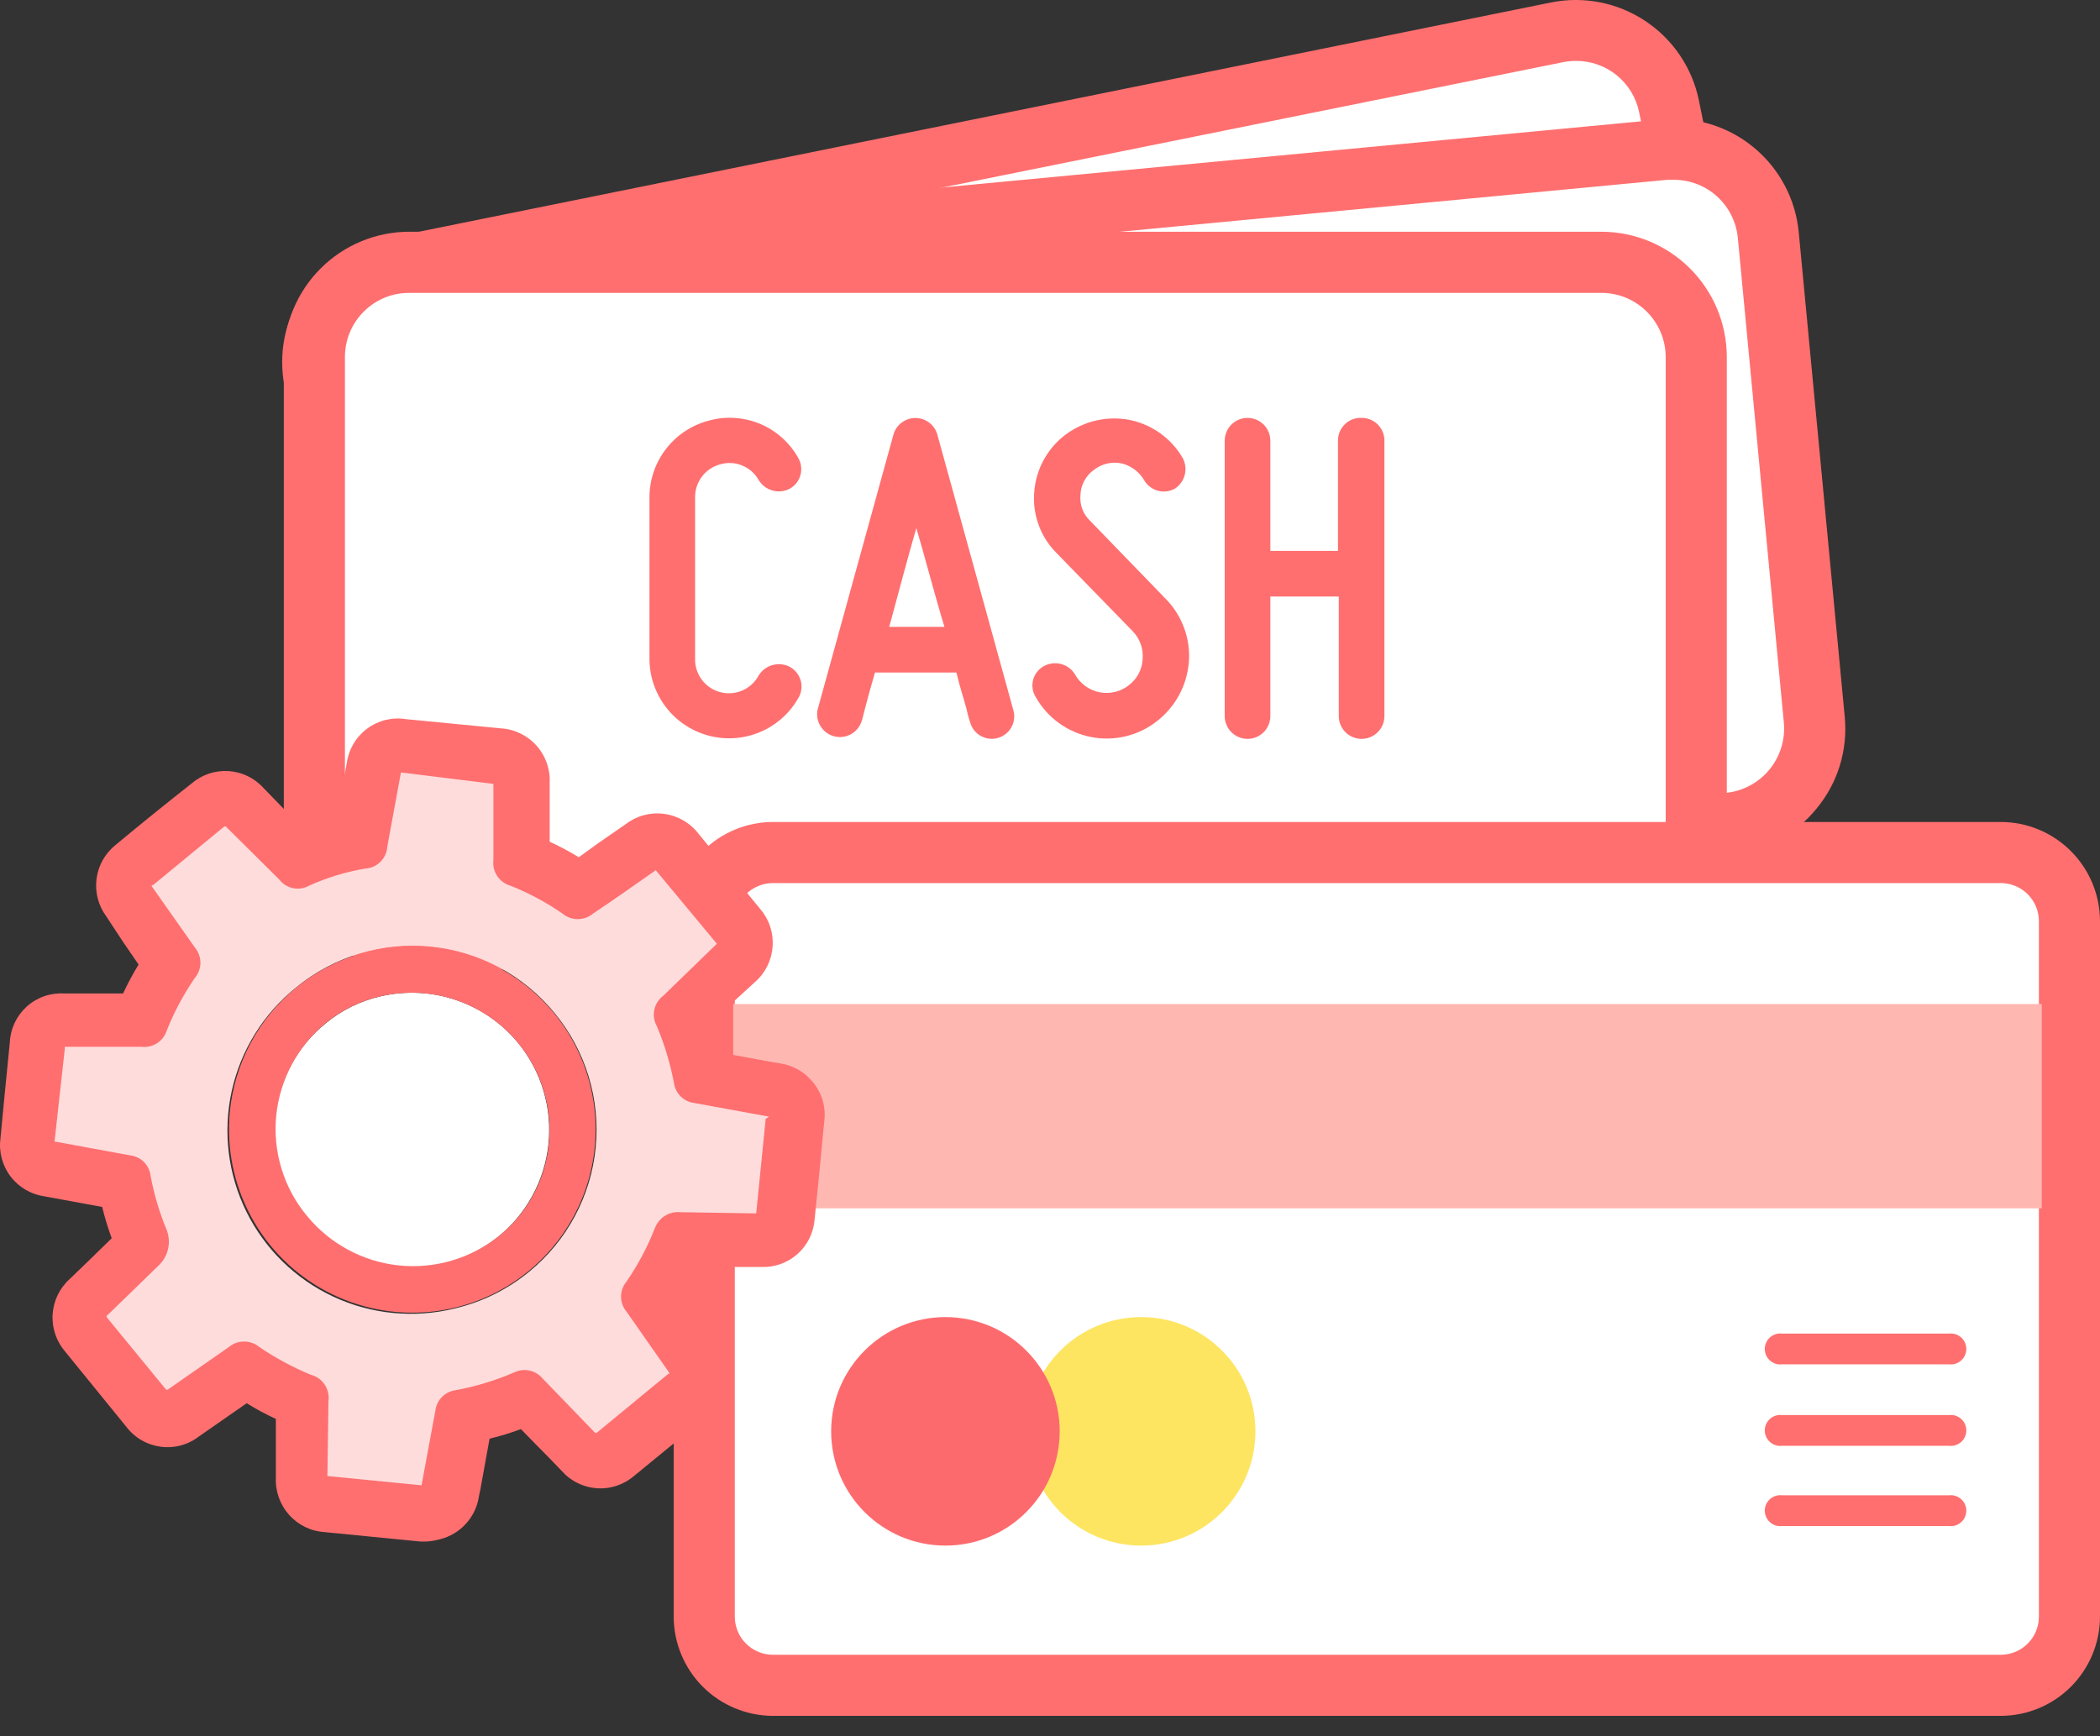 <svg width="52" height="43" viewBox="0 0 52 43" fill="none" xmlns="http://www.w3.org/2000/svg">
<rect x="0" y="0" width="52" height="43" fill="#333333" stroke="none"/>
<path d="M12.947 23.069L41.886 17.207C43.156 16.95 43.977 15.712 43.719 14.443L41.324 2.618C41.067 1.348 39.83 0.527 38.56 0.785L9.62 6.646C8.351 6.903 7.53 8.141 7.787 9.41L10.182 21.235C10.439 22.505 11.677 23.326 12.947 23.069Z" fill="white"/>
<path d="M12.481 23.867C11.767 23.864 11.076 23.615 10.525 23.162C9.974 22.709 9.596 22.08 9.454 21.381L7.048 9.578C6.886 8.771 7.051 7.934 7.505 7.248C7.96 6.562 8.668 6.085 9.474 5.921L38.411 0.06C39.218 -0.101 40.055 0.064 40.74 0.519C41.426 0.973 41.903 1.681 42.068 2.486L44.464 14.309C44.625 15.116 44.46 15.953 44.005 16.638C43.551 17.323 42.844 17.801 42.038 17.966L13.101 23.807C12.897 23.847 12.689 23.867 12.481 23.867ZM39.027 1.508C38.922 1.508 38.817 1.518 38.714 1.538L9.772 7.384C9.359 7.469 8.997 7.714 8.764 8.066C8.532 8.417 8.448 8.847 8.531 9.26L10.937 21.083C11.021 21.496 11.265 21.858 11.616 22.091C11.967 22.323 12.396 22.407 12.808 22.324L41.746 16.463C41.951 16.423 42.146 16.342 42.319 16.225C42.492 16.108 42.641 15.957 42.754 15.782C42.87 15.609 42.951 15.415 42.992 15.211C43.033 15.006 43.032 14.796 42.992 14.592L40.586 2.769C40.51 2.411 40.314 2.091 40.03 1.861C39.746 1.632 39.392 1.507 39.027 1.508Z" fill="#FF6F6F"/>
<path d="M13.415 23.171L42.811 20.387C44.101 20.265 45.047 19.12 44.925 17.831L43.787 5.819C43.665 4.53 42.521 3.583 41.231 3.706L11.835 6.489C10.546 6.612 9.599 7.756 9.722 9.046L10.859 21.057C10.981 22.346 12.126 23.293 13.415 23.171Z" fill="white"/>
<path d="M13.191 23.938C12.42 23.936 11.677 23.648 11.106 23.129C10.536 22.61 10.178 21.896 10.105 21.128L8.97 9.119C8.931 8.713 8.972 8.304 9.092 7.915C9.211 7.525 9.406 7.163 9.666 6.849C9.925 6.535 10.244 6.276 10.604 6.085C10.964 5.895 11.358 5.777 11.764 5.739L41.16 2.955C41.979 2.878 42.795 3.129 43.428 3.653C44.062 4.177 44.462 4.931 44.54 5.749L45.68 17.759C45.718 18.165 45.676 18.575 45.556 18.964C45.436 19.354 45.239 19.716 44.978 20.029C44.722 20.346 44.403 20.607 44.043 20.798C43.682 20.989 43.287 21.105 42.88 21.139L13.484 23.923C13.387 23.933 13.289 23.938 13.191 23.938ZM41.438 4.453H41.286L11.905 7.242C11.486 7.283 11.099 7.489 10.831 7.814C10.562 8.139 10.434 8.558 10.473 8.978L11.613 20.987C11.632 21.195 11.692 21.397 11.789 21.582C11.886 21.767 12.019 21.93 12.18 22.063C12.341 22.196 12.526 22.296 12.726 22.358C12.925 22.419 13.135 22.44 13.343 22.42L42.739 19.636C43.158 19.593 43.544 19.387 43.812 19.062C44.08 18.738 44.209 18.32 44.172 17.9L43.032 5.891C42.994 5.498 42.812 5.133 42.52 4.867C42.228 4.601 41.847 4.454 41.453 4.453H41.438Z" fill="#FF6F6F"/>
<path d="M39.657 6.496H10.13C8.835 6.496 7.785 7.546 7.785 8.842V20.907C7.785 22.202 8.835 23.252 10.13 23.252H39.657C40.953 23.252 42.003 22.202 42.003 20.907V8.842C42.003 7.546 40.953 6.496 39.657 6.496Z" fill="white"/>
<path d="M39.657 24.009H10.13C9.308 24.007 8.519 23.68 7.938 23.099C7.356 22.517 7.029 21.729 7.028 20.907V8.842C7.029 8.019 7.356 7.231 7.938 6.65C8.519 6.068 9.308 5.741 10.13 5.739H39.657C40.48 5.741 41.268 6.068 41.849 6.65C42.431 7.231 42.758 8.019 42.759 8.842V20.907C42.758 21.729 42.431 22.517 41.849 23.099C41.268 23.68 40.48 24.007 39.657 24.009ZM10.13 7.253C9.708 7.253 9.304 7.42 9.006 7.718C8.708 8.016 8.541 8.42 8.541 8.842V20.907C8.541 21.115 8.582 21.322 8.662 21.515C8.742 21.707 8.859 21.883 9.006 22.03C9.154 22.178 9.329 22.295 9.522 22.375C9.715 22.454 9.921 22.495 10.13 22.495H39.657C40.078 22.494 40.481 22.326 40.779 22.029C41.077 21.731 41.245 21.328 41.246 20.907V8.842C41.245 8.421 41.077 8.017 40.779 7.72C40.481 7.422 40.078 7.254 39.657 7.253H10.13Z" fill="#FF6F6F"/>
<path d="M16.082 16.322V12.327C16.08 11.893 16.222 11.47 16.486 11.125C16.749 10.78 17.12 10.532 17.54 10.42C17.96 10.301 18.408 10.327 18.811 10.493C19.215 10.66 19.551 10.958 19.764 11.338C19.801 11.402 19.826 11.471 19.835 11.544C19.845 11.617 19.841 11.69 19.822 11.761C19.803 11.832 19.771 11.898 19.726 11.957C19.682 12.015 19.626 12.063 19.562 12.1C19.431 12.171 19.276 12.188 19.132 12.149C18.987 12.11 18.863 12.016 18.786 11.888C18.694 11.725 18.55 11.598 18.377 11.528C18.204 11.457 18.012 11.447 17.832 11.5C17.654 11.548 17.496 11.653 17.384 11.8C17.272 11.947 17.211 12.127 17.212 12.312V16.307C17.206 16.495 17.264 16.68 17.377 16.832C17.489 16.983 17.649 17.092 17.831 17.141C18.013 17.19 18.207 17.176 18.38 17.102C18.553 17.027 18.696 16.896 18.786 16.73C18.863 16.602 18.987 16.509 19.132 16.47C19.276 16.43 19.431 16.448 19.562 16.518C19.628 16.555 19.686 16.604 19.731 16.664C19.777 16.723 19.811 16.791 19.83 16.864C19.848 16.936 19.852 17.012 19.841 17.086C19.83 17.16 19.804 17.232 19.764 17.295C19.547 17.674 19.21 17.97 18.806 18.136C18.402 18.303 17.954 18.33 17.533 18.215C17.112 18.099 16.741 17.848 16.478 17.498C16.216 17.149 16.076 16.723 16.082 16.287V16.322Z" fill="#FF6F6F"/>
<path d="M24.717 18.274C24.646 18.295 24.571 18.302 24.497 18.294C24.424 18.286 24.352 18.263 24.287 18.227C24.222 18.191 24.165 18.142 24.119 18.083C24.074 18.024 24.041 17.957 24.021 17.885C23.984 17.775 23.954 17.662 23.93 17.547C23.87 17.32 23.774 17.043 23.683 16.655H21.666C21.56 17.018 21.479 17.32 21.419 17.547C21.383 17.674 21.363 17.794 21.328 17.885C21.279 18.018 21.181 18.128 21.055 18.192C20.929 18.256 20.783 18.271 20.646 18.233C20.51 18.195 20.393 18.107 20.318 17.986C20.244 17.866 20.217 17.722 20.243 17.583L22.125 10.758C22.159 10.641 22.23 10.538 22.328 10.465C22.426 10.391 22.545 10.352 22.667 10.352C22.789 10.352 22.908 10.391 23.006 10.465C23.104 10.538 23.175 10.641 23.209 10.758L25.091 17.583C25.112 17.653 25.119 17.726 25.111 17.798C25.104 17.871 25.082 17.941 25.047 18.006C25.013 18.07 24.966 18.127 24.909 18.172C24.852 18.218 24.787 18.253 24.717 18.274ZM22.7 13.043C22.478 13.805 22.241 14.713 22.019 15.525H23.386C23.139 14.713 22.907 13.805 22.68 13.043H22.7Z" fill="#FF6F6F"/>
<path d="M28.293 16.337C28.306 16.208 28.29 16.079 28.248 15.957C28.205 15.835 28.136 15.723 28.046 15.631L26.165 13.699C25.967 13.503 25.815 13.265 25.72 13.004C25.624 12.742 25.586 12.463 25.61 12.186C25.63 11.907 25.71 11.636 25.844 11.39C25.978 11.145 26.163 10.931 26.387 10.763C26.612 10.596 26.869 10.477 27.143 10.414C27.416 10.352 27.7 10.347 27.975 10.4C28.25 10.457 28.509 10.571 28.736 10.735C28.963 10.899 29.153 11.11 29.292 11.354C29.356 11.48 29.372 11.627 29.336 11.764C29.299 11.902 29.214 12.021 29.095 12.1C28.965 12.173 28.812 12.192 28.668 12.152C28.525 12.112 28.402 12.018 28.328 11.888C28.267 11.784 28.186 11.694 28.089 11.623C27.992 11.552 27.881 11.501 27.764 11.475C27.645 11.451 27.522 11.454 27.405 11.483C27.287 11.512 27.177 11.566 27.083 11.641C26.985 11.711 26.905 11.802 26.848 11.908C26.791 12.014 26.759 12.131 26.755 12.251C26.742 12.37 26.757 12.49 26.798 12.602C26.839 12.714 26.905 12.815 26.992 12.897L28.858 14.824C29.063 15.03 29.22 15.277 29.32 15.55C29.421 15.822 29.461 16.113 29.438 16.402C29.414 16.69 29.331 16.969 29.193 17.221C29.055 17.474 28.865 17.695 28.636 17.87C28.407 18.047 28.144 18.172 27.863 18.238C27.581 18.303 27.289 18.308 27.006 18.251C26.723 18.194 26.456 18.077 26.222 17.908C25.988 17.738 25.793 17.521 25.65 17.27C25.61 17.207 25.583 17.137 25.571 17.063C25.559 16.989 25.562 16.914 25.581 16.841C25.599 16.769 25.632 16.701 25.678 16.642C25.724 16.583 25.781 16.534 25.847 16.498C25.978 16.425 26.133 16.406 26.279 16.446C26.424 16.485 26.548 16.58 26.624 16.71C26.687 16.822 26.775 16.919 26.879 16.994C26.984 17.069 27.104 17.121 27.23 17.145C27.357 17.17 27.487 17.166 27.612 17.136C27.737 17.105 27.854 17.048 27.955 16.968C28.053 16.893 28.134 16.798 28.193 16.689C28.251 16.58 28.285 16.46 28.293 16.337Z" fill="#FF6F6F"/>
<path d="M33.716 10.35C33.79 10.349 33.864 10.363 33.933 10.391C34.002 10.419 34.064 10.461 34.117 10.514C34.169 10.566 34.211 10.629 34.239 10.698C34.267 10.767 34.281 10.84 34.281 10.915V17.734C34.281 17.884 34.221 18.028 34.115 18.134C34.009 18.239 33.865 18.299 33.716 18.299C33.566 18.299 33.422 18.239 33.316 18.134C33.21 18.028 33.151 17.884 33.151 17.734V14.773H31.456V17.734C31.456 17.884 31.396 18.028 31.291 18.134C31.185 18.239 31.041 18.299 30.891 18.299C30.741 18.299 30.598 18.239 30.492 18.134C30.386 18.028 30.326 17.884 30.326 17.734V10.915C30.326 10.765 30.386 10.621 30.492 10.515C30.598 10.409 30.741 10.35 30.891 10.35C31.041 10.35 31.185 10.409 31.291 10.515C31.396 10.621 31.456 10.765 31.456 10.915V13.643H33.131V10.915C33.13 10.838 33.145 10.763 33.174 10.693C33.203 10.623 33.247 10.559 33.302 10.506C33.356 10.453 33.421 10.412 33.492 10.385C33.564 10.358 33.64 10.346 33.716 10.35Z" fill="#FF6F6F"/>
<path d="M49.544 21.113H19.139C18.2 21.113 17.439 21.875 17.439 22.813V40.033C17.439 40.972 18.2 41.733 19.139 41.733H49.544C50.483 41.733 51.243 40.972 51.243 40.033V22.813C51.243 21.875 50.483 21.113 49.544 21.113Z" fill="white"/>
<path d="M49.544 42.495H19.139C18.488 42.493 17.863 42.234 17.403 41.774C16.943 41.313 16.683 40.69 16.682 40.038V22.813C16.683 22.162 16.943 21.538 17.403 21.078C17.863 20.617 18.488 20.358 19.139 20.357H49.544C50.195 20.358 50.819 20.617 51.279 21.078C51.739 21.538 51.999 22.162 52 22.813V40.038C51.999 40.69 51.739 41.313 51.279 41.774C50.819 42.234 50.195 42.493 49.544 42.495ZM19.139 21.87C19.015 21.87 18.892 21.895 18.778 21.942C18.663 21.989 18.559 22.059 18.472 22.146C18.384 22.234 18.314 22.338 18.267 22.452C18.22 22.567 18.195 22.689 18.195 22.813V40.038C18.195 40.162 18.22 40.285 18.267 40.399C18.314 40.514 18.384 40.618 18.472 40.705C18.559 40.793 18.663 40.862 18.778 40.91C18.892 40.957 19.015 40.982 19.139 40.982H49.544C49.667 40.982 49.79 40.957 49.904 40.91C50.019 40.862 50.123 40.793 50.21 40.705C50.298 40.618 50.367 40.514 50.415 40.399C50.462 40.285 50.487 40.162 50.487 40.038V22.813C50.487 22.689 50.462 22.567 50.415 22.452C50.367 22.338 50.298 22.234 50.21 22.146C50.123 22.059 50.019 21.989 49.904 21.942C49.79 21.895 49.667 21.87 49.544 21.87H19.139Z" fill="#FF6F6F"/>
<path d="M50.558 24.866H18.155V29.925H50.558V24.866Z" fill="#FFB7B2"/>
<path d="M28.258 38.278C29.821 38.278 31.087 37.011 31.087 35.448C31.087 33.886 29.821 32.619 28.258 32.619C26.695 32.619 25.428 33.886 25.428 35.448C25.428 37.011 26.695 38.278 28.258 38.278Z" fill="#FDE561"/>
<path d="M23.411 38.278C24.974 38.278 26.24 37.011 26.24 35.448C26.24 33.886 24.974 32.619 23.411 32.619C21.848 32.619 20.581 33.886 20.581 35.448C20.581 37.011 21.848 38.278 23.411 38.278Z" fill="#FD6A6E"/>
<path d="M48.263 33.789H44.127C44.073 33.795 44.018 33.79 43.967 33.774C43.915 33.757 43.868 33.73 43.828 33.694C43.787 33.658 43.755 33.614 43.733 33.565C43.711 33.516 43.699 33.462 43.699 33.408C43.699 33.354 43.711 33.301 43.733 33.251C43.755 33.202 43.787 33.158 43.828 33.122C43.868 33.086 43.915 33.059 43.967 33.043C44.018 33.026 44.073 33.021 44.127 33.027H48.263C48.316 33.021 48.371 33.026 48.422 33.043C48.474 33.059 48.521 33.086 48.562 33.122C48.602 33.158 48.634 33.202 48.656 33.251C48.678 33.301 48.69 33.354 48.69 33.408C48.69 33.462 48.678 33.516 48.656 33.565C48.634 33.614 48.602 33.658 48.562 33.694C48.521 33.73 48.474 33.757 48.422 33.774C48.371 33.79 48.316 33.795 48.263 33.789Z" fill="#FF6F6F"/>
<path d="M48.263 35.807H44.127C44.073 35.813 44.018 35.808 43.967 35.791C43.915 35.775 43.868 35.748 43.828 35.712C43.787 35.676 43.755 35.632 43.733 35.583C43.711 35.533 43.699 35.48 43.699 35.426C43.699 35.372 43.711 35.318 43.733 35.269C43.755 35.22 43.787 35.176 43.828 35.14C43.868 35.104 43.915 35.077 43.967 35.06C44.018 35.044 44.073 35.039 44.127 35.045H48.263C48.316 35.039 48.371 35.044 48.422 35.06C48.474 35.077 48.521 35.104 48.562 35.14C48.602 35.176 48.634 35.22 48.656 35.269C48.678 35.318 48.69 35.372 48.69 35.426C48.69 35.48 48.678 35.533 48.656 35.583C48.634 35.632 48.602 35.676 48.562 35.712C48.521 35.748 48.474 35.775 48.422 35.791C48.371 35.808 48.316 35.813 48.263 35.807Z" fill="#FF6F6F"/>
<path d="M48.263 37.794H44.127C44.073 37.8 44.018 37.795 43.967 37.779C43.915 37.762 43.868 37.735 43.828 37.699C43.787 37.663 43.755 37.619 43.733 37.57C43.711 37.521 43.699 37.467 43.699 37.413C43.699 37.359 43.711 37.306 43.733 37.256C43.755 37.207 43.787 37.163 43.828 37.127C43.868 37.091 43.915 37.064 43.967 37.048C44.018 37.031 44.073 37.026 44.127 37.032H48.263C48.316 37.026 48.371 37.031 48.422 37.048C48.474 37.064 48.521 37.091 48.562 37.127C48.602 37.163 48.634 37.207 48.656 37.256C48.678 37.306 48.69 37.359 48.69 37.413C48.69 37.467 48.678 37.521 48.656 37.57C48.634 37.619 48.602 37.663 48.562 37.699C48.521 37.735 48.474 37.762 48.422 37.779C48.371 37.795 48.316 37.8 48.263 37.794Z" fill="#FF6F6F"/>
<path d="M19.981 26.919C19.812 26.707 19.569 26.566 19.3 26.526L19.063 26.48L17.732 26.223C17.66 25.879 17.558 25.541 17.429 25.214L17.933 24.74L18.569 24.13C18.68 24.035 18.772 23.918 18.837 23.787C18.903 23.656 18.942 23.513 18.951 23.367C18.961 23.22 18.941 23.074 18.892 22.935C18.844 22.797 18.768 22.67 18.67 22.561C18.165 21.942 17.661 21.327 17.157 20.715C17.068 20.599 16.957 20.502 16.831 20.43C16.705 20.357 16.566 20.31 16.422 20.291C16.277 20.272 16.131 20.282 15.99 20.32C15.85 20.358 15.718 20.424 15.603 20.513L14.947 20.967L14.322 21.401C14.031 21.206 13.724 21.038 13.404 20.896C13.404 20.503 13.404 20.115 13.404 19.721V19.333C13.415 19.186 13.396 19.038 13.348 18.898C13.301 18.758 13.226 18.629 13.127 18.519C13.029 18.409 12.909 18.32 12.776 18.256C12.642 18.194 12.497 18.158 12.35 18.153L10.019 17.926C9.875 17.902 9.727 17.908 9.584 17.942C9.442 17.977 9.308 18.04 9.19 18.128C9.073 18.215 8.974 18.326 8.9 18.452C8.825 18.578 8.777 18.718 8.758 18.864C8.662 19.368 8.567 19.872 8.476 20.407C8.128 20.468 7.789 20.571 7.467 20.715L6.902 20.17L6.398 19.63C6.207 19.422 5.942 19.296 5.66 19.278C5.378 19.26 5.1 19.352 4.885 19.535L3.018 21.048C2.795 21.225 2.65 21.482 2.613 21.764C2.576 22.047 2.651 22.333 2.822 22.561C2.983 22.788 3.139 23.02 3.301 23.252C3.462 23.484 3.568 23.645 3.709 23.847C3.517 24.137 3.348 24.443 3.205 24.76H1.621C1.474 24.749 1.326 24.768 1.186 24.816C1.046 24.864 0.917 24.94 0.807 25.039C0.697 25.138 0.609 25.258 0.547 25.392C0.485 25.526 0.45 25.672 0.446 25.819C0.37 26.611 0.29 27.403 0.214 28.195C0.193 28.338 0.201 28.483 0.237 28.622C0.273 28.762 0.336 28.893 0.423 29.008C0.509 29.122 0.618 29.219 0.742 29.292C0.867 29.364 1.004 29.412 1.147 29.431C1.651 29.527 2.156 29.622 2.706 29.713C2.777 30.057 2.876 30.395 3.003 30.722L2.499 31.227L1.858 31.802C1.749 31.896 1.66 32.012 1.597 32.141C1.533 32.271 1.495 32.412 1.486 32.556C1.477 32.7 1.497 32.844 1.545 32.98C1.592 33.117 1.666 33.242 1.762 33.35C2.267 33.97 2.771 34.586 3.276 35.206C3.364 35.322 3.474 35.418 3.599 35.491C3.725 35.564 3.864 35.611 4.008 35.63C4.152 35.648 4.298 35.639 4.438 35.6C4.578 35.562 4.709 35.497 4.824 35.408L5.535 34.904L6.105 34.51C6.398 34.701 6.705 34.87 7.023 35.014C7.023 35.519 7.023 36.064 7.023 36.588C7.014 36.733 7.033 36.879 7.08 37.016C7.128 37.154 7.202 37.28 7.298 37.389C7.395 37.497 7.513 37.585 7.644 37.648C7.775 37.71 7.917 37.746 8.062 37.753L10.428 37.985C10.566 38.008 10.708 38.008 10.847 37.985C11.06 37.933 11.254 37.817 11.401 37.654C11.549 37.49 11.644 37.286 11.674 37.067L11.704 36.896C11.79 36.442 11.87 35.988 11.956 35.519C12.3 35.449 12.638 35.35 12.965 35.221L13.469 35.726C13.671 35.927 13.868 36.134 14.065 36.336C14.159 36.447 14.275 36.537 14.405 36.602C14.535 36.668 14.677 36.706 14.822 36.715C14.968 36.725 15.114 36.705 15.251 36.657C15.389 36.609 15.515 36.535 15.623 36.437L17.469 34.924C17.587 34.836 17.685 34.726 17.759 34.599C17.833 34.473 17.881 34.333 17.9 34.187C17.919 34.042 17.908 33.894 17.869 33.753C17.829 33.612 17.762 33.48 17.671 33.365L17.167 32.639L16.783 32.084C16.978 31.795 17.146 31.489 17.288 31.171H18.902C19.176 31.18 19.444 31.085 19.651 30.904C19.858 30.723 19.988 30.471 20.016 30.198C20.097 29.446 20.173 28.684 20.243 27.938V27.701C20.255 27.559 20.238 27.417 20.193 27.283C20.148 27.148 20.076 27.024 19.981 26.919ZM16.486 30.122C16.395 30.192 16.328 30.289 16.294 30.399C16.11 30.859 15.877 31.297 15.598 31.706C15.511 31.81 15.464 31.941 15.464 32.076C15.464 32.212 15.511 32.343 15.598 32.447C15.951 32.952 16.309 33.456 16.662 33.96C16.661 33.97 16.661 33.98 16.662 33.991H16.637L14.857 35.453L13.545 34.102C13.462 34.001 13.347 33.932 13.22 33.906C13.093 33.879 12.96 33.897 12.844 33.955C12.381 34.154 11.897 34.301 11.401 34.394C11.273 34.41 11.154 34.468 11.062 34.56C10.971 34.651 10.913 34.77 10.897 34.898L10.539 36.815H10.514L8.214 36.588H8.183L8.214 34.732C8.233 34.588 8.199 34.442 8.118 34.321C8.038 34.2 7.915 34.113 7.775 34.076C7.331 33.893 6.906 33.665 6.509 33.395C6.402 33.304 6.266 33.254 6.125 33.254C5.985 33.254 5.849 33.304 5.742 33.395L4.229 34.45H4.199C4.186 34.44 4.176 34.428 4.168 34.414L2.716 32.649V32.619L2.746 32.588L3.992 31.378C4.119 31.263 4.207 31.111 4.241 30.943C4.276 30.775 4.255 30.6 4.183 30.445C4.012 30.027 3.885 29.593 3.805 29.148C3.788 29.015 3.725 28.893 3.628 28.801C3.53 28.709 3.404 28.653 3.271 28.644L1.435 28.306H1.354V28.241L1.581 25.956V25.92H1.611H3.482C3.619 25.936 3.757 25.903 3.872 25.827C3.987 25.752 4.073 25.638 4.113 25.507C4.295 25.053 4.525 24.62 4.799 24.215C4.887 24.109 4.934 23.975 4.934 23.837C4.934 23.699 4.887 23.565 4.799 23.459L3.735 21.946V21.915H3.76L5.525 20.463H5.56H5.591L6.902 21.799C6.988 21.912 7.111 21.989 7.249 22.017C7.388 22.045 7.531 22.021 7.654 21.951C8.093 21.752 8.555 21.611 9.031 21.532C9.172 21.524 9.306 21.463 9.407 21.363C9.507 21.263 9.567 21.129 9.575 20.987L9.893 19.161H9.929L12.249 19.388V21.275C12.23 21.414 12.263 21.555 12.341 21.672C12.419 21.789 12.537 21.874 12.672 21.91C13.123 22.092 13.553 22.322 13.954 22.596C14.06 22.688 14.196 22.738 14.337 22.738C14.477 22.738 14.613 22.688 14.72 22.596L16.264 21.527L17.777 23.348H17.752C17.313 23.782 16.869 24.21 16.425 24.639C16.314 24.724 16.237 24.846 16.207 24.983C16.178 25.119 16.198 25.262 16.264 25.386C16.455 25.836 16.597 26.306 16.687 26.788C16.706 26.919 16.769 27.04 16.865 27.132C16.961 27.224 17.085 27.28 17.217 27.292L19.068 27.63H19.093V27.655L18.866 29.971L16.985 29.94C16.893 29.931 16.801 29.942 16.714 29.973C16.628 30.005 16.55 30.056 16.486 30.122Z" fill="#FF6F6F"/>
<path d="M10.564 38.177H10.408L8.047 37.945C7.707 37.926 7.389 37.773 7.161 37.519C6.933 37.266 6.815 36.933 6.831 36.593C6.831 36.089 6.831 35.625 6.831 35.141C6.583 35.026 6.342 34.897 6.11 34.752L5.535 35.151L4.935 35.569C4.801 35.673 4.649 35.75 4.485 35.795C4.322 35.84 4.152 35.852 3.984 35.83C3.816 35.808 3.654 35.754 3.507 35.669C3.36 35.585 3.232 35.472 3.129 35.337L1.616 33.476C1.395 33.221 1.282 32.89 1.303 32.553C1.324 32.216 1.476 31.901 1.727 31.675L2.292 31.131L2.352 31.07L2.766 30.667C2.673 30.412 2.594 30.153 2.529 29.89L1.096 29.628C0.762 29.579 0.46 29.4 0.257 29.13C0.054 28.86 -0.034 28.52 0.012 28.185C0.088 27.393 0.163 26.601 0.244 25.809C0.252 25.642 0.294 25.477 0.366 25.325C0.439 25.174 0.541 25.038 0.666 24.925C0.791 24.813 0.937 24.727 1.096 24.672C1.255 24.617 1.423 24.594 1.591 24.604H1.747H3.048C3.162 24.358 3.29 24.119 3.432 23.888L3.048 23.328L2.63 22.692C2.432 22.424 2.347 22.089 2.391 21.759C2.435 21.429 2.606 21.129 2.867 20.922C3.486 20.407 4.109 19.903 4.738 19.409C4.991 19.188 5.321 19.076 5.656 19.096C5.991 19.117 6.305 19.269 6.529 19.52L7.538 20.559C7.793 20.456 8.056 20.375 8.324 20.317C8.41 19.812 8.501 19.368 8.587 18.899C8.609 18.731 8.666 18.569 8.752 18.422C8.838 18.276 8.953 18.148 9.089 18.047C9.225 17.945 9.38 17.872 9.545 17.831C9.71 17.791 9.882 17.783 10.05 17.81L12.385 18.037C12.556 18.045 12.723 18.087 12.878 18.161C13.032 18.235 13.171 18.338 13.285 18.466C13.399 18.594 13.486 18.743 13.542 18.905C13.598 19.066 13.621 19.238 13.611 19.409V19.792C13.611 20.145 13.611 20.493 13.611 20.846C13.859 20.959 14.1 21.087 14.332 21.23L14.836 20.866L15.492 20.412C15.626 20.309 15.779 20.233 15.942 20.189C16.106 20.145 16.276 20.134 16.444 20.156C16.612 20.178 16.773 20.233 16.92 20.318C17.066 20.402 17.195 20.515 17.298 20.649L18.811 22.495C18.923 22.623 19.01 22.771 19.065 22.932C19.12 23.093 19.143 23.263 19.132 23.433C19.121 23.602 19.077 23.768 19.002 23.921C18.927 24.073 18.823 24.209 18.695 24.321L18.049 24.912L17.651 25.3C17.747 25.553 17.826 25.813 17.888 26.077L19.098 26.299L19.335 26.339C19.647 26.389 19.929 26.553 20.127 26.798C20.235 26.927 20.317 27.077 20.366 27.238C20.415 27.399 20.432 27.569 20.415 27.736L20.39 27.968C20.319 28.725 20.248 29.481 20.168 30.233C20.136 30.552 19.985 30.848 19.744 31.06C19.504 31.272 19.192 31.386 18.871 31.378H17.358C17.248 31.611 17.125 31.839 16.99 32.059L17.353 32.563C17.499 32.78 17.651 32.997 17.802 33.209C17.907 33.343 17.984 33.497 18.029 33.661C18.073 33.826 18.085 33.997 18.063 34.166C18.041 34.335 17.986 34.498 17.9 34.645C17.815 34.793 17.701 34.922 17.565 35.025C16.95 35.529 16.334 36.033 15.719 36.538C15.592 36.65 15.445 36.736 15.285 36.791C15.125 36.846 14.956 36.869 14.787 36.858C14.618 36.847 14.453 36.803 14.301 36.728C14.15 36.654 14.014 36.549 13.903 36.422C13.706 36.215 13.51 36.013 13.308 35.812L12.899 35.393C12.646 35.488 12.386 35.567 12.123 35.63C12.047 36.054 11.971 36.467 11.896 36.881L11.86 37.052C11.824 37.307 11.712 37.544 11.539 37.735C11.367 37.925 11.141 38.06 10.892 38.122C10.785 38.151 10.675 38.17 10.564 38.177ZM6.13 34.293L6.236 34.364C6.519 34.546 6.816 34.704 7.124 34.838L7.24 34.889V35.015C7.24 35.519 7.24 36.069 7.24 36.593C7.231 36.715 7.247 36.837 7.286 36.952C7.326 37.067 7.388 37.173 7.47 37.264C7.551 37.354 7.65 37.427 7.761 37.478C7.871 37.53 7.991 37.558 8.113 37.562L10.473 37.799C10.592 37.817 10.713 37.817 10.831 37.799C11.009 37.755 11.17 37.658 11.293 37.521C11.415 37.385 11.493 37.214 11.517 37.032L11.547 36.856C11.633 36.402 11.714 35.948 11.8 35.484V35.352H11.926C12.255 35.285 12.577 35.189 12.889 35.065L13.005 35.02L13.091 35.11C13.252 35.282 13.419 35.448 13.595 35.615L14.191 36.235C14.269 36.329 14.365 36.406 14.474 36.461C14.583 36.516 14.702 36.548 14.824 36.556C14.946 36.563 15.068 36.546 15.182 36.505C15.297 36.463 15.403 36.399 15.492 36.316C16.112 35.812 16.728 35.307 17.338 34.803C17.438 34.73 17.522 34.638 17.585 34.532C17.648 34.426 17.688 34.308 17.704 34.186C17.72 34.063 17.71 33.939 17.676 33.82C17.641 33.702 17.583 33.592 17.504 33.496L17.035 32.78L16.531 32.049L16.602 31.943C16.787 31.662 16.945 31.365 17.076 31.055L17.126 30.939H17.257C17.792 30.939 18.332 30.964 18.866 30.969C19.093 30.976 19.314 30.896 19.484 30.746C19.654 30.596 19.761 30.388 19.784 30.162C19.865 29.411 19.936 28.649 20.011 27.903V27.671C20.023 27.555 20.011 27.438 19.976 27.327C19.941 27.216 19.885 27.114 19.809 27.025C19.671 26.862 19.477 26.756 19.265 26.727L19.008 26.667L17.696 26.425H17.57L17.545 26.299C17.472 25.971 17.374 25.648 17.252 25.335L17.207 25.214L17.782 24.654L18.417 24.044C18.517 23.965 18.599 23.865 18.659 23.752C18.718 23.639 18.752 23.515 18.76 23.387C18.768 23.26 18.75 23.132 18.705 23.012C18.661 22.893 18.592 22.784 18.503 22.692L16.99 20.846C16.916 20.75 16.823 20.669 16.718 20.609C16.613 20.548 16.496 20.51 16.375 20.495C16.255 20.48 16.133 20.489 16.015 20.521C15.899 20.554 15.789 20.61 15.694 20.685L15.033 21.139L14.407 21.573L14.302 21.648L14.196 21.573C13.913 21.39 13.616 21.232 13.308 21.098L13.192 21.048V20.922C13.192 20.533 13.192 20.14 13.192 19.747V19.363C13.206 19.238 13.194 19.11 13.155 18.989C13.117 18.869 13.055 18.757 12.971 18.662C12.888 18.567 12.785 18.491 12.67 18.438C12.555 18.385 12.431 18.356 12.304 18.354L10.004 18.153C9.883 18.132 9.759 18.136 9.639 18.165C9.519 18.194 9.407 18.247 9.308 18.32C9.21 18.394 9.127 18.486 9.065 18.593C9.004 18.7 8.965 18.817 8.95 18.939C8.854 19.444 8.758 19.948 8.667 20.483V20.609H8.541C8.211 20.667 7.889 20.765 7.583 20.902L7.462 20.957L6.277 19.726C6.196 19.635 6.097 19.561 5.987 19.509C5.877 19.456 5.758 19.426 5.636 19.421C5.514 19.415 5.393 19.434 5.278 19.476C5.164 19.518 5.059 19.583 4.97 19.666L3.104 21.179C3.007 21.251 2.926 21.341 2.865 21.445C2.804 21.549 2.764 21.665 2.749 21.784C2.733 21.904 2.742 22.025 2.774 22.141C2.807 22.258 2.862 22.366 2.937 22.46L3.371 23.126L3.901 23.893L3.83 23.999C3.652 24.279 3.498 24.574 3.371 24.881L3.321 25.002H3.195H1.767H1.611C1.491 24.993 1.37 25.009 1.255 25.048C1.141 25.087 1.036 25.148 0.946 25.229C0.856 25.309 0.783 25.407 0.732 25.516C0.681 25.626 0.652 25.744 0.648 25.865C0.567 26.657 0.491 27.449 0.41 28.241C0.38 28.478 0.446 28.718 0.593 28.907C0.739 29.096 0.955 29.219 1.192 29.249L2.746 29.532H2.872V29.653C2.944 29.981 3.042 30.303 3.164 30.616L3.21 30.732L3.119 30.823L2.615 31.328L2.554 31.388L1.989 31.933C1.898 32.011 1.823 32.107 1.769 32.215C1.715 32.323 1.684 32.441 1.676 32.561C1.669 32.682 1.686 32.802 1.725 32.916C1.765 33.03 1.828 33.135 1.909 33.224C2.413 33.844 2.917 34.46 3.422 35.08C3.494 35.178 3.585 35.26 3.69 35.322C3.795 35.383 3.911 35.423 4.032 35.438C4.152 35.454 4.275 35.445 4.392 35.412C4.509 35.379 4.618 35.323 4.713 35.247C4.915 35.105 5.116 34.964 5.323 34.828L6.13 34.293ZM10.518 37.022L7.997 36.775L7.971 36.598L7.997 34.722C8.01 34.668 8.012 34.612 8.003 34.557C7.995 34.502 7.975 34.449 7.945 34.402C7.915 34.355 7.876 34.315 7.831 34.283C7.785 34.251 7.733 34.229 7.679 34.218C7.228 34.038 6.798 33.81 6.398 33.537C6.322 33.467 6.223 33.428 6.12 33.428C6.017 33.428 5.918 33.467 5.843 33.537L4.33 34.591L4.158 34.697L4.017 34.541L2.448 32.604L2.589 32.457L3.825 31.267C3.924 31.178 3.992 31.059 4.019 30.928C4.045 30.797 4.028 30.661 3.971 30.541C3.798 30.111 3.668 29.665 3.583 29.209C3.577 29.112 3.535 29.02 3.465 28.952C3.395 28.884 3.302 28.844 3.205 28.841L1.187 28.473L1.162 28.301L1.409 25.779L1.581 25.744L3.482 25.774C3.581 25.789 3.682 25.766 3.766 25.712C3.849 25.657 3.91 25.573 3.936 25.477C4.123 25.01 4.36 24.566 4.642 24.15C4.71 24.076 4.748 23.978 4.748 23.878C4.748 23.777 4.71 23.68 4.642 23.605L3.482 21.931L3.628 21.764L5.555 20.19L5.671 20.296L5.565 20.453L5.707 20.332L7.018 21.683C7.076 21.768 7.165 21.827 7.266 21.846C7.367 21.866 7.472 21.846 7.558 21.789C8.012 21.587 8.49 21.443 8.98 21.361C9.083 21.359 9.182 21.318 9.255 21.246C9.329 21.173 9.371 21.075 9.374 20.972L9.742 18.955H9.928L12.45 19.202V19.373V21.27C12.434 21.371 12.456 21.475 12.513 21.56C12.57 21.645 12.658 21.706 12.758 21.729C13.221 21.917 13.662 22.154 14.075 22.435C14.149 22.505 14.247 22.543 14.349 22.543C14.451 22.543 14.55 22.505 14.624 22.435L16.173 21.366L16.324 21.265L16.435 21.406C16.939 22.006 17.444 22.617 17.948 23.227L18.004 23.338L17.908 23.509L16.818 24.569L16.581 24.801C16.496 24.858 16.436 24.947 16.415 25.047C16.393 25.148 16.411 25.253 16.465 25.34C16.663 25.803 16.809 26.287 16.899 26.783C16.906 26.88 16.948 26.97 17.016 27.039C17.085 27.108 17.176 27.149 17.272 27.156L19.29 27.529V27.711L19.043 30.233H18.871H16.975C16.92 30.225 16.864 30.228 16.81 30.242C16.757 30.256 16.706 30.28 16.662 30.314C16.602 30.366 16.558 30.434 16.536 30.51C16.345 30.983 16.105 31.435 15.82 31.857C15.761 31.928 15.728 32.017 15.728 32.109C15.728 32.202 15.761 32.291 15.82 32.361C16.173 32.866 16.531 33.37 16.879 33.875L16.98 34.016L16.869 34.157L14.937 35.741L14.786 35.65L13.399 34.293C13.342 34.217 13.259 34.164 13.166 34.145C13.074 34.125 12.977 34.14 12.894 34.187C12.416 34.393 11.918 34.545 11.406 34.641C11.312 34.649 11.224 34.69 11.158 34.758C11.092 34.826 11.053 34.915 11.048 35.01L10.68 37.027L10.518 37.022ZM8.37 36.427L10.387 36.629L10.7 34.919C10.721 34.75 10.797 34.592 10.916 34.471C11.036 34.349 11.192 34.271 11.361 34.248C11.845 34.159 12.317 34.015 12.768 33.819C12.921 33.748 13.092 33.728 13.257 33.763C13.421 33.797 13.57 33.884 13.681 34.011L14.897 35.262L16.455 33.981C16.122 33.476 15.8 33.027 15.447 32.558C15.337 32.423 15.277 32.255 15.277 32.081C15.277 31.908 15.337 31.74 15.447 31.605C15.716 31.206 15.942 30.78 16.122 30.334C16.17 30.197 16.254 30.075 16.364 29.981C16.443 29.915 16.534 29.865 16.632 29.835C16.73 29.804 16.832 29.794 16.934 29.804H18.654L18.851 27.787L17.146 27.474C16.98 27.452 16.826 27.376 16.707 27.259C16.588 27.142 16.51 26.989 16.485 26.823C16.398 26.356 16.261 25.899 16.077 25.461C15.995 25.303 15.97 25.121 16.006 24.946C16.043 24.771 16.139 24.615 16.279 24.503L16.516 24.271L17.525 23.308L16.238 21.749C15.764 22.072 15.3 22.4 14.831 22.723C14.693 22.835 14.52 22.896 14.342 22.896C14.164 22.896 13.991 22.835 13.853 22.723C13.462 22.458 13.044 22.235 12.607 22.057C12.435 22.005 12.287 21.895 12.188 21.746C12.088 21.597 12.044 21.418 12.062 21.24V19.52L10.044 19.323L9.732 21.013C9.717 21.193 9.638 21.362 9.509 21.49C9.381 21.617 9.211 21.695 9.031 21.709C8.571 21.785 8.124 21.921 7.699 22.112C7.542 22.2 7.359 22.229 7.182 22.194C7.005 22.159 6.847 22.062 6.736 21.921L5.55 20.675L3.987 21.961L4.965 23.378C5.077 23.515 5.137 23.686 5.137 23.862C5.137 24.039 5.077 24.21 4.965 24.347C4.699 24.741 4.474 25.162 4.294 25.603C4.236 25.767 4.126 25.909 3.981 26.005C3.835 26.102 3.662 26.148 3.487 26.137L1.762 26.112L1.566 28.13L3.265 28.442C3.439 28.459 3.601 28.534 3.725 28.657C3.849 28.779 3.927 28.94 3.946 29.113C4.027 29.545 4.152 29.968 4.32 30.374C4.403 30.565 4.425 30.778 4.382 30.982C4.34 31.186 4.235 31.372 4.082 31.514L2.927 32.634L4.214 34.197L5.626 33.224C5.764 33.112 5.937 33.05 6.115 33.05C6.293 33.05 6.466 33.112 6.604 33.224C6.989 33.489 7.402 33.711 7.835 33.885C8.012 33.935 8.166 34.047 8.267 34.201C8.369 34.354 8.413 34.539 8.39 34.722L8.37 36.427Z" fill="#FF6F6F"/>
<path d="M9.424 24.675C8.923 24.789 8.457 25.019 8.062 25.346C7.714 25.628 7.426 25.976 7.213 26.369C7 26.763 6.867 27.195 6.821 27.64C6.775 28.083 6.818 28.531 6.947 28.957C7.076 29.383 7.289 29.779 7.572 30.122C8.138 30.82 8.958 31.265 9.852 31.359C10.745 31.454 11.639 31.19 12.339 30.627C13.039 30.059 13.485 29.236 13.58 28.34C13.674 27.444 13.409 26.546 12.843 25.845C12.44 25.349 11.906 24.976 11.301 24.769C10.697 24.562 10.046 24.53 9.424 24.675Z" fill="white"/>
<path d="M19.043 27.655L17.192 27.317C17.063 27.302 16.944 27.243 16.853 27.152C16.761 27.061 16.703 26.941 16.687 26.813C16.595 26.332 16.453 25.862 16.263 25.411C16.195 25.288 16.173 25.145 16.202 25.008C16.23 24.871 16.308 24.749 16.42 24.664L17.751 23.373L16.238 21.552C15.734 21.905 15.229 22.263 14.69 22.622C14.583 22.713 14.447 22.763 14.306 22.763C14.166 22.763 14.03 22.713 13.923 22.622C13.523 22.346 13.093 22.116 12.642 21.936C12.507 21.898 12.39 21.813 12.312 21.696C12.234 21.58 12.201 21.439 12.218 21.3V19.414L9.928 19.131L9.59 20.967C9.582 21.11 9.521 21.244 9.42 21.345C9.318 21.445 9.183 21.505 9.04 21.512C8.566 21.592 8.103 21.733 7.663 21.93C7.541 22.001 7.398 22.024 7.259 21.997C7.121 21.969 6.997 21.892 6.912 21.779L5.59 20.468H5.555L3.79 21.92C3.78 21.918 3.769 21.918 3.759 21.92V21.951L4.824 23.464C4.913 23.57 4.963 23.704 4.963 23.842C4.963 23.981 4.913 24.115 4.824 24.221C4.547 24.624 4.315 25.057 4.133 25.512C4.093 25.644 4.008 25.758 3.893 25.834C3.778 25.909 3.639 25.942 3.502 25.925H1.636H1.606C1.603 25.937 1.603 25.949 1.606 25.961L1.354 28.241V28.276H1.384L3.225 28.614C3.353 28.629 3.473 28.687 3.565 28.778C3.656 28.87 3.714 28.99 3.729 29.118C3.811 29.562 3.938 29.996 4.108 30.414C4.179 30.57 4.2 30.744 4.166 30.911C4.133 31.079 4.047 31.232 3.921 31.348L2.675 32.558L2.64 32.588V32.619L4.087 34.384C4.095 34.398 4.105 34.41 4.118 34.419H4.148L5.661 33.365C5.768 33.274 5.904 33.224 6.044 33.224C6.185 33.224 6.321 33.274 6.428 33.365C6.826 33.634 7.25 33.862 7.694 34.046C7.835 34.082 7.958 34.169 8.039 34.29C8.12 34.411 8.153 34.558 8.133 34.702L8.107 36.558H8.133L10.438 36.785L10.781 34.934C10.796 34.806 10.855 34.686 10.946 34.595C11.037 34.504 11.157 34.445 11.285 34.429C11.781 34.337 12.264 34.19 12.728 33.991C12.845 33.933 12.978 33.916 13.106 33.942C13.234 33.968 13.349 34.037 13.434 34.137L14.74 35.489H14.77L16.546 34.026H16.571V33.996L15.512 32.482C15.425 32.378 15.378 32.247 15.378 32.112C15.378 31.976 15.425 31.845 15.512 31.741C15.793 31.333 16.026 30.895 16.208 30.435C16.246 30.327 16.312 30.231 16.4 30.157C16.524 30.055 16.683 30.006 16.843 30.021L18.725 30.051L18.957 27.736V27.711L19.043 27.655ZM13.111 31.489C12.571 31.934 11.936 32.248 11.255 32.407C10.251 32.654 9.193 32.55 8.256 32.114C7.319 31.678 6.558 30.935 6.101 30.008C5.643 29.081 5.516 28.026 5.739 27.016C5.963 26.007 6.524 25.104 7.331 24.457C7.792 24.077 8.325 23.792 8.897 23.618C9.469 23.444 10.07 23.384 10.666 23.444C11.261 23.503 11.839 23.679 12.366 23.962C12.893 24.245 13.358 24.629 13.736 25.093C14.116 25.554 14.401 26.085 14.575 26.656C14.749 27.227 14.808 27.827 14.75 28.421C14.692 29.015 14.517 29.591 14.236 30.118C13.955 30.644 13.572 31.11 13.111 31.489Z" fill="#FFDCDC"/>
<path d="M10.665 23.454C10.07 23.394 9.469 23.452 8.897 23.625C8.325 23.798 7.793 24.082 7.331 24.461C6.868 24.84 6.486 25.307 6.204 25.834C5.923 26.362 5.749 26.939 5.691 27.534C5.605 28.427 5.786 29.326 6.21 30.116C6.633 30.907 7.282 31.554 8.074 31.976C8.865 32.398 9.764 32.576 10.657 32.488C11.549 32.4 12.396 32.049 13.089 31.48C13.783 30.911 14.292 30.149 14.553 29.291C14.814 28.433 14.815 27.516 14.556 26.658C14.296 25.799 13.788 25.036 13.096 24.466C12.403 23.896 11.557 23.544 10.665 23.454ZM13.59 28.316C13.549 28.761 13.418 29.192 13.207 29.586C12.995 29.979 12.707 30.326 12.36 30.606C11.66 31.17 10.765 31.433 9.872 31.339C8.979 31.244 8.159 30.799 7.593 30.102C7.309 29.759 7.097 29.363 6.968 28.936C6.839 28.51 6.796 28.063 6.841 27.62C6.887 27.175 7.02 26.743 7.233 26.349C7.446 25.955 7.735 25.607 8.082 25.325C8.474 25.008 8.933 24.785 9.424 24.674C10.041 24.531 10.687 24.563 11.287 24.766C11.888 24.969 12.42 25.336 12.824 25.824C13.11 26.168 13.326 26.566 13.457 26.993C13.589 27.421 13.634 27.871 13.59 28.316Z" fill="#FF6F6F"/>
</svg>
